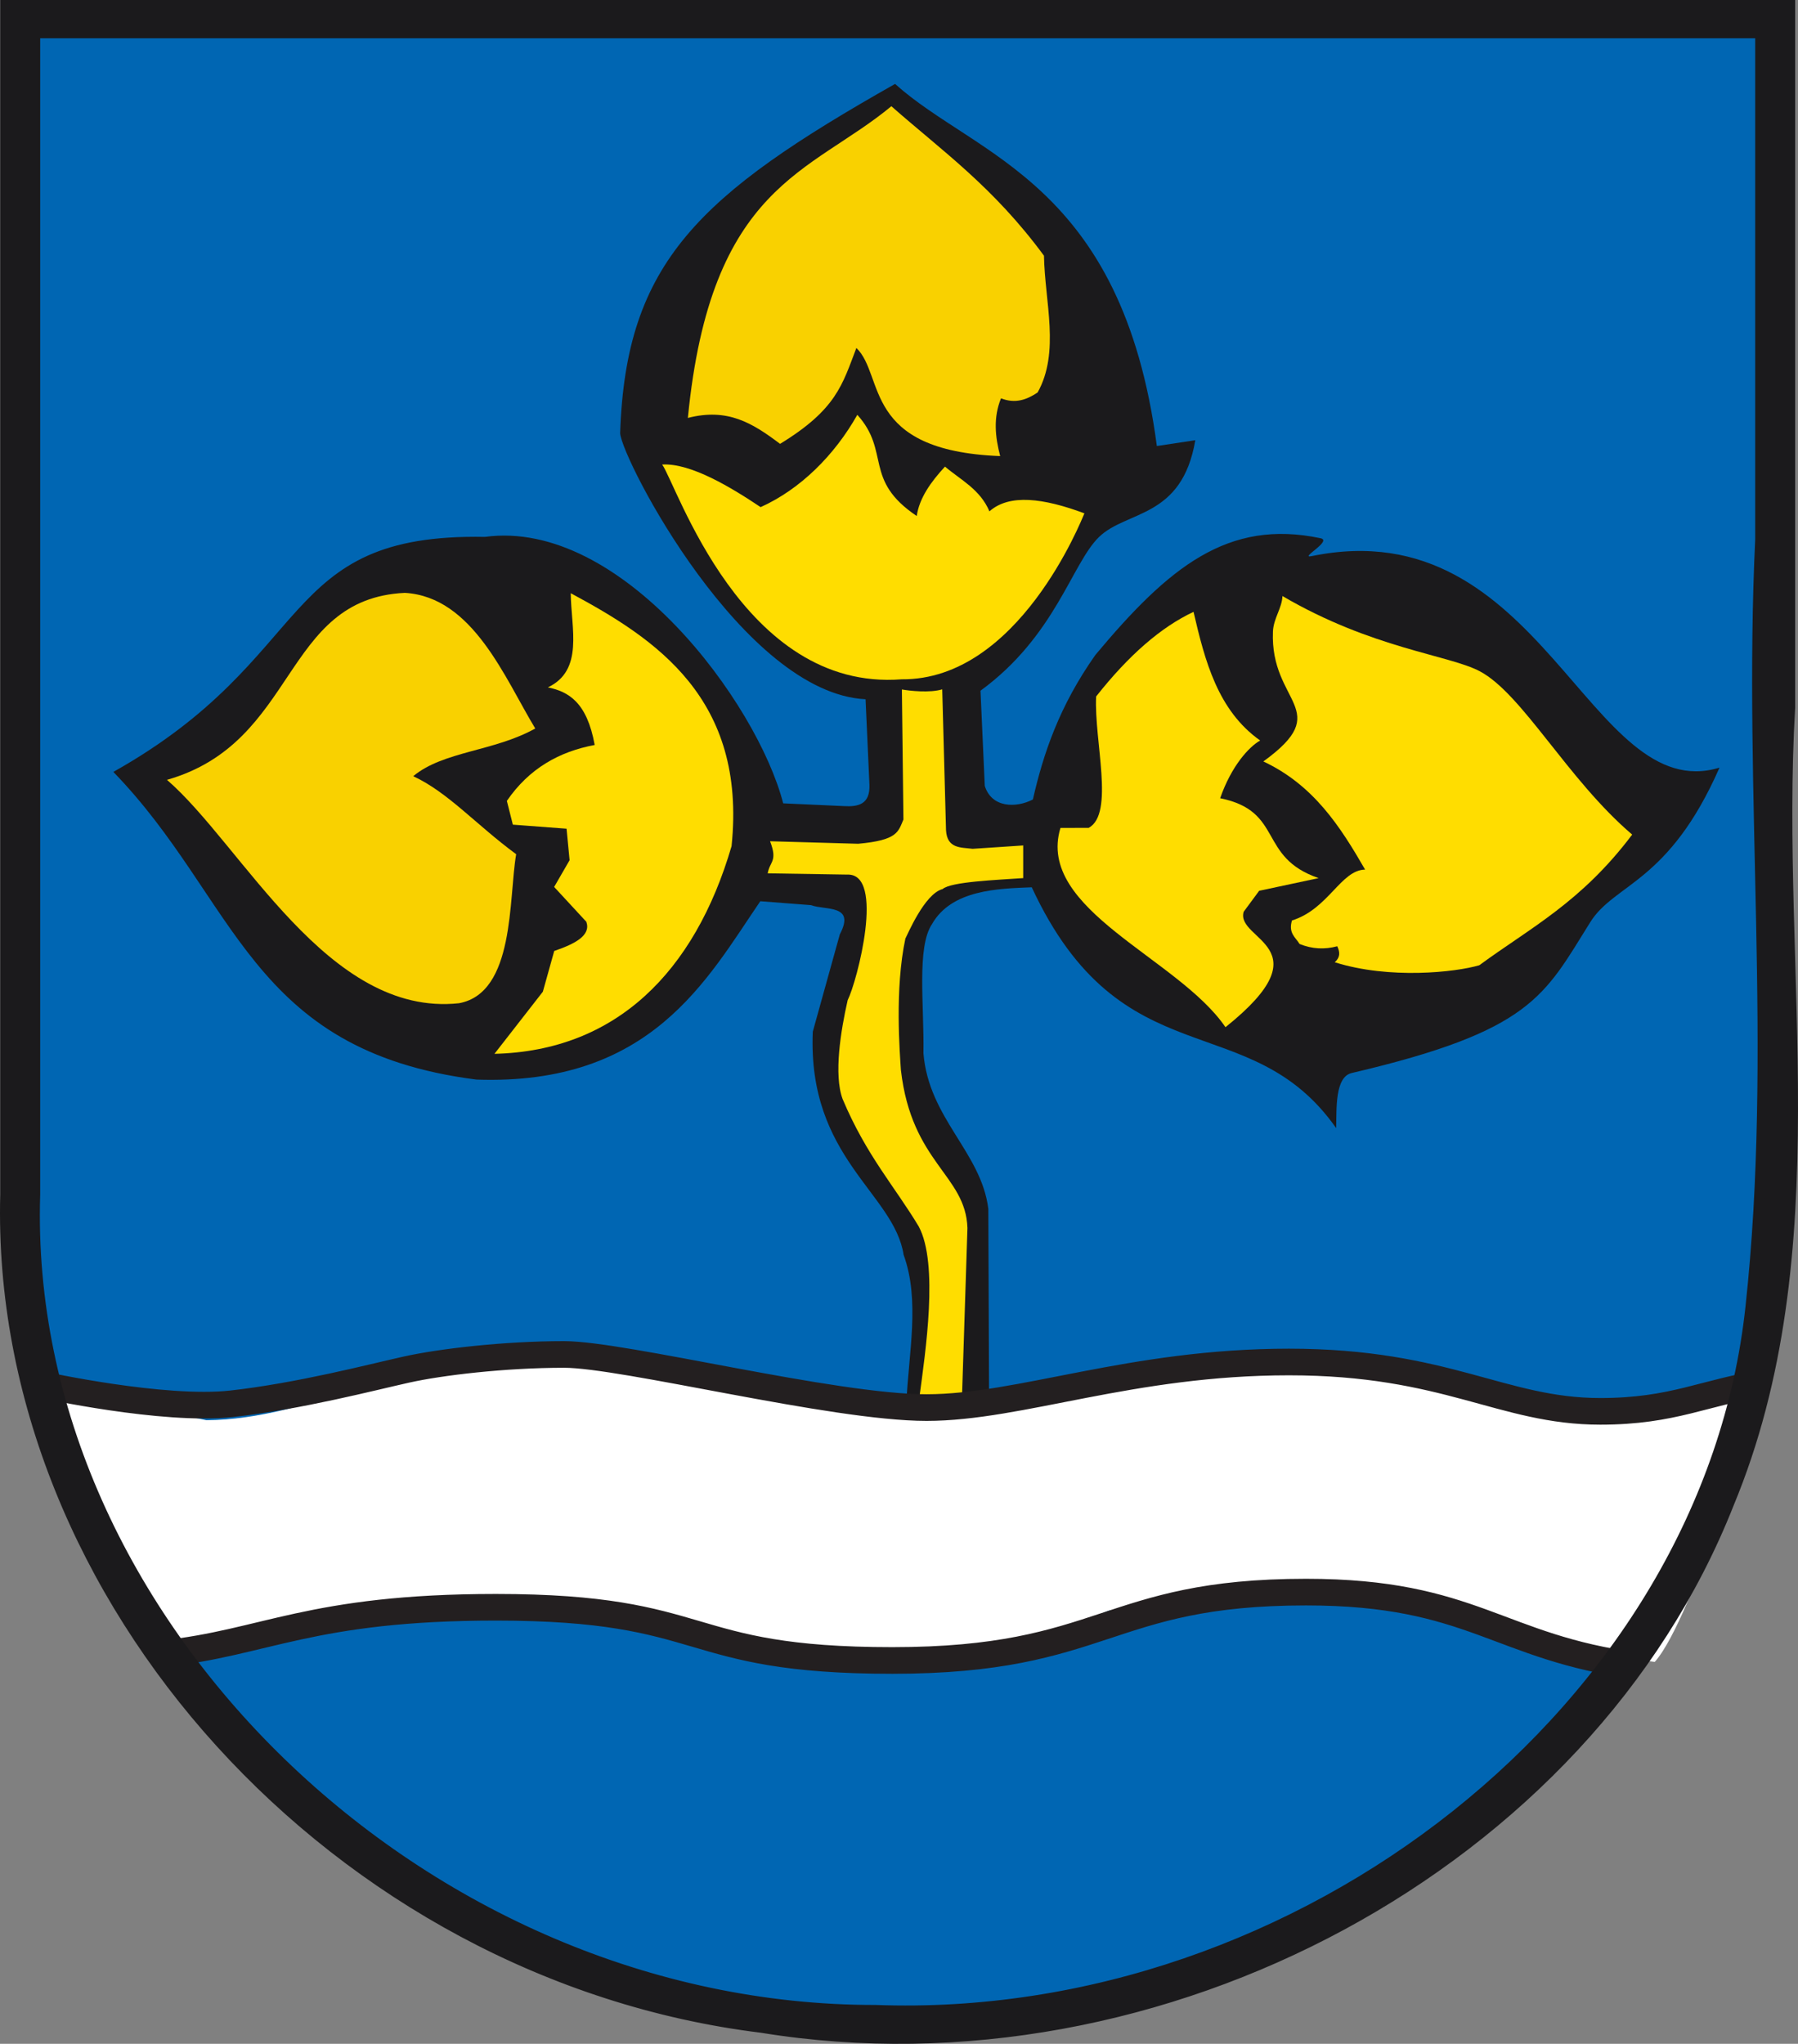 <?xml version="1.0" encoding="UTF-8" standalone="no"?>
<!-- Created with Inkscape (http://www.inkscape.org/) -->

<svg
   xmlns:dc="http://purl.org/dc/elements/1.1/"
   xmlns:cc="http://creativecommons.org/ns#"
   xmlns:rdf="http://www.w3.org/1999/02/22-rdf-syntax-ns#"
   xmlns:svg="http://www.w3.org/2000/svg"
   xmlns="http://www.w3.org/2000/svg"
   xmlns:sodipodi="http://sodipodi.sourceforge.net/DTD/sodipodi-0.dtd"
   xmlns:inkscape="http://www.inkscape.org/namespaces/inkscape"
   version="1.0"
   width="607.642"
   height="690.466"
   id="svg2"
   inkscape:version="0.48.4 r9939"
   sodipodi:docname="20100528150810!Wappen_Rot-Haslach.svg">
  <rect width="100%" height="100%" fill="#808080" stroke="none"/>
  <sodipodi:namedview
     pagecolor="#ffffff"
     bordercolor="#666666"
     borderopacity="1"
     objecttolerance="10"
     gridtolerance="10"
     guidetolerance="10"
     inkscape:pageopacity="0"
     inkscape:pageshadow="2"
     inkscape:window-width="1600"
     inkscape:window-height="837"
     id="namedview25"
     showgrid="false"
     inkscape:zoom="0.34179793"
     inkscape:cx="303.82114"
     inkscape:cy="345.23322"
     inkscape:window-x="-8"
     inkscape:window-y="-8"
     inkscape:window-maximized="1"
     inkscape:current-layer="svg2" />
  <defs
     id="defs5">
    <clipPath
       id="clipPath3249">
      <path
         d="M -0.138,841.445 L 595.138,841.445 L 595.138,-0.445 L -0.138,-0.445 L -0.138,841.445 z"
         id="path3251" />
    </clipPath>
    <clipPath
       id="clipPath3255">
      <path
         d="M 0.03,841.95 L 595.29,841.95 L 595.29,0.03 L 0.03,0.03 L 0.03,841.95 z"
         id="path3257" />
    </clipPath>
    <clipPath
       id="clipPath3453">
      <path
         d="M -0.138,841.445 L 595.138,841.445 L 595.138,-0.445 L -0.138,-0.445 L -0.138,841.445 z"
         id="path3455" />
    </clipPath>
    <clipPath
       id="clipPath3459">
      <path
         d="M 0.03,841.95 L 595.29,841.95 L 595.29,0.03 L 0.03,0.03 L 0.03,841.95 z"
         id="path3461" />
    </clipPath>
    <clipPath
       id="clipPath3024"
       clipPathUnits="userSpaceOnUse">
      <path
         id="path3026"
         d="m 0.03,841.95 595.26,0 0,-841.92 -595.26,0 0,841.92 z" />
    </clipPath>
    <clipPath
       id="clipPath3018"
       clipPathUnits="userSpaceOnUse">
      <path
         id="path3020"
         d="m 0,841.89 595.276,0 L 595.276,0 0,0 0,841.89 z" />
    </clipPath>
  </defs>
  <path
     d="M 259.503,682.996 C 146.091,668.677 31.949,567.058 9.859,461.86 C 6.891,447.726 5.369,368.727 5.369,228.839 L 5.369,9.201 L 594.337,9.201 L 595.346,173.557 C 597.123,448.996 595.461,468.688 565.584,526.115 C 512.326,628.483 380.592,698.284 259.503,682.996 L 259.503,682.996 z"
     id="path2702"
     style="opacity:1;fill:#0066b3;fill-opacity:1;fill-rule:nonzero;stroke:none;stroke-width:3;stroke-linecap:round;stroke-linejoin:round;stroke-miterlimit:4;stroke-dasharray:none;stroke-opacity:1" />
  <path
     d="M 306.305,474.158 C 307.057,457.141 310.997,439.328 305.378,423.904 C 302.165,403.043 272.881,391.199 274.682,348.547 L 283.817,315.662 C 289.232,305.429 278.965,307.611 274.099,305.786 L 256.948,304.463 C 238.904,330.898 220.062,366.779 161.016,364.716 C 84.048,354.926 80.211,303.948 38.307,260.775 C 107.617,221.893 93.208,180.04 163.903,181.375 C 209.971,175.154 255.917,237.4 264.683,271.397 L 285.167,272.324 C 290.086,272.626 294.086,271.704 293.829,265.106 L 292.522,236.233 C 251.187,234.123 210.326,155.547 209.582,146.379 C 211.458,88.504 236.38,65.758 302.491,28.351 C 329.961,53.049 379.194,61.568 390.962,150.679 L 403.955,148.719 C 399.46,175.264 380.712,172.355 371.396,181.436 C 362.18,190.418 356.686,214.844 331.363,233.346 L 332.807,265.485 C 335.105,272.902 343.307,273.06 349.067,270.09 C 352.625,254.515 357.974,238.583 370.174,221.28 C 394.921,191.635 414.943,175.211 446.293,181.833 C 450.436,182.708 438.851,188.788 443.283,187.875 C 521.333,171.795 536.978,272.747 581.111,259.331 C 563.981,298.342 545.679,298.376 537.442,311.534 C 521.861,336.425 517.78,348.242 456.807,362.501 C 451.14,363.827 451.719,374.471 451.564,381.112 C 422.24,339.393 379.151,365.336 348.687,299.753 C 337.26,300.198 321.597,300.561 314.967,312.198 C 309.733,320.052 312.361,339.703 312.08,355.811 C 313.866,377.891 331.66,389.256 334.008,408.404 L 334.251,470.1 L 332.807,488.868 L 301.047,483.093 L 306.305,474.158 z"
     id="path3486"
     style="fill:#1b1a1c;fill-opacity:1;fill-rule:evenodd;stroke:none;stroke-width:5;stroke-linecap:butt;stroke-linejoin:miter;stroke-miterlimit:4;stroke-dasharray:none;stroke-opacity:1" />
  <path
     d="M 289.418,117.548 C 284.669,129.964 282.698,138.309 263.63,149.951 C 254.328,142.939 245.96,137.723 232.468,141.188 C 240.184,62.153 273.812,58.621 301.238,35.885 C 318.43,51.025 335.623,63.049 352.815,86.387 C 353.093,102.037 358.294,118.918 350.666,132.592 C 346.997,135.06 343.061,136.462 338.299,134.561 C 335.638,141.068 336.309,147.575 338.016,154.082 C 291.163,152.274 299.143,126.923 289.418,117.548 z"
     id="path3488"
     style="fill:#f9d100;fill-opacity:1;fill-rule:evenodd;stroke:none;stroke-width:3;stroke-linecap:butt;stroke-linejoin:miter;stroke-miterlimit:4;stroke-dasharray:none;stroke-opacity:1" />
  <path
     d="M 433.404,201.361 C 433.286,205.406 430.378,208.895 430.195,213.377 C 429.197,237.803 451.298,239.629 426.957,257.237 C 443.984,265.241 452.973,279.273 461.342,293.77 C 453.104,293.94 448.997,307.092 436.628,310.963 C 435.331,315.223 437.822,316.641 439.193,318.9 C 443.439,320.635 447.686,320.822 451.932,319.672 C 452.771,321.474 453.096,323.276 451.079,325.078 C 469.569,330.919 491.929,328.454 499.944,326.087 C 517.163,313.441 534.383,304.824 551.602,281.951 C 529.793,263.376 514.537,234.455 500.133,226.793 C 489.71,221.25 463.743,219.123 433.404,201.361 z"
     id="path3490"
     style="fill:#ffdd00;fill-opacity:1;fill-rule:evenodd;stroke:none;stroke-width:3;stroke-linecap:butt;stroke-linejoin:miter;stroke-miterlimit:4;stroke-dasharray:none;stroke-opacity:1" />
  <path
     d="M 56.427,263.454 C 100.759,250.844 95.255,202.218 136.836,200.287 C 159.867,201.65 170.647,229.227 180.891,246.105 C 166.969,253.892 149.806,253.751 139.649,262.223 C 151.41,267.664 160.852,278.58 174.444,288.579 C 171.849,303.5 174.097,335.463 155.103,338.925 C 110.712,343.686 82.005,285.621 56.427,263.454 z"
     id="path3492"
     style="fill:#f9d100;fill-opacity:1;fill-rule:evenodd;stroke:none;stroke-width:3;stroke-linecap:butt;stroke-linejoin:miter;stroke-miterlimit:4;stroke-dasharray:none;stroke-opacity:1" />
  <path
     d="M 304.797,232.929 C 307.373,233.381 314.259,234.16 318.431,232.882 L 319.709,280.459 C 320.073,286.772 324.718,286.237 328.704,286.756 L 345.794,285.619 L 345.794,296.65 C 336.629,297.297 321.357,297.874 318.573,300.342 C 312.422,301.923 306.646,315.918 305.98,317.054 C 302.309,334.232 304.115,355.969 304.465,361.507 C 308.09,392.965 326.363,396.884 326.952,414.86 L 325.106,472.048 L 310.714,472.048 C 312.735,456.828 317.292,427.016 310.488,414.332 C 302.44,400.912 292.819,390.406 284.772,371.306 C 281.718,363.103 284.119,348.234 286.476,337.884 C 289.648,331.603 299.254,294.969 286.334,295.466 L 259.444,295.04 C 260.185,290.896 262.872,291.035 260.249,284.199 L 290.026,285.051 C 303.455,283.836 303.526,280.986 305.317,276.861 L 304.797,232.929 z"
     id="path3494"
     style="fill:#ffdd00;fill-opacity:1;fill-rule:evenodd;stroke:none;stroke-width:1px;stroke-linecap:butt;stroke-linejoin:miter;stroke-opacity:1" />
  <path
     d="M 192.883,200.406 C 221.421,215.726 252.412,235.858 247.234,285.856 C 234.775,328.467 208.059,355.052 167.104,356.015 L 183.46,335.023 L 187.303,321.265 C 194.379,318.845 199.779,316.004 198.156,311.409 L 187.275,299.636 L 192.495,290.606 L 191.475,279.959 L 173.32,278.592 L 171.296,270.565 C 178.839,259.567 189.05,253.905 200.978,251.676 C 198.368,237.213 192.123,233.652 185.17,232.215 C 197.351,226.417 193.024,212.365 192.883,200.406 z"
     id="path3496"
     style="fill:#ffdd00;fill-opacity:1;fill-rule:evenodd;stroke:none;stroke-width:1px;stroke-linecap:butt;stroke-linejoin:miter;stroke-opacity:1" />
  <path
     d="M 223.774,156.937 C 233.472,156.342 247.359,164.83 257.058,171.327 C 270.505,165.282 282.055,153.749 289.733,140.139 C 301.015,152.63 291.655,162.129 309.815,174.321 C 310.691,168.298 314.522,162.866 319.365,157.637 C 324.734,162.194 331.205,165.281 334.386,172.754 C 341.1,166.779 352.606,168.256 366.482,173.422 C 365.546,175.555 344.201,229.805 304.728,229.492 C 250.828,233.677 228.543,163.311 223.774,156.937 z"
     id="path3498"
     style="fill:#ffdd00;fill-opacity:1;fill-rule:evenodd;stroke:none;stroke-width:1px;stroke-linecap:butt;stroke-linejoin:miter;stroke-opacity:1" />
  <path
     d="M 403.36,206.702 C 392.387,211.845 381.414,221.373 370.441,235.294 C 369.711,250.216 376.749,274.849 367.94,279.673 L 358.386,279.699 C 349.997,307.372 398.198,323.604 414.154,347.02 C 448.302,319.719 417.431,317.693 420.304,308.023 L 425.541,300.936 L 445.636,296.65 C 424.949,289.574 433.997,274.042 412.355,269.666 C 416.155,258.76 422.083,252.298 425.883,250.168 C 411.532,240.033 407.178,223.156 403.36,206.702 z"
     id="path3500"
     style="fill:#ffdd00;fill-opacity:1;fill-rule:evenodd;stroke:none;stroke-width:1px;stroke-linecap:butt;stroke-linejoin:miter;stroke-opacity:1" />
  <g
     transform="translate(415.074,109.369)"
     id="g3505">
    <path
       d="M -242.037,351.55 C -278.32,348.779 -309.573,370.099 -345.302,370.425 L -399.484,358.87 C -398.059,397.361 -363.901,448.112 -359.019,448.74 C -323.176,445.964 -313.488,437.398 -305.548,435.959 C -279.364,431.212 -227.573,429.76 -203.817,434.494 C -135.151,465.03 -81.983,451.533 -40.374,434.779 C 14.499,424.224 65.756,433.623 106.157,445.33 C 118.947,447.881 131.482,450.376 144.157,452.076 C 157.138,437.645 180.569,360.624 177.838,358.223 C 150.82,366.902 130.812,368.404 104.68,361.256 C 71.133,354.302 3.416,353.172 -31.183,356.499 C -45.805,358.812 -61.736,363.491 -65.443,364.259 C -90.566,369.462 -102.7,369.274 -153.471,360.721 C -171.581,357.669 -208.733,350.264 -209.73,350.421 L -242.037,351.55 z"
       id="path5004"
       style="fill:#ffffff;fill-opacity:1;fill-rule:nonzero;stroke:none;stroke-width:2.948;stroke-linecap:square;stroke-linejoin:miter;stroke-miterlimit:4;stroke-dasharray:none;stroke-opacity:1" />
    <path
       d="M -359.989,449.294 C -325.627,445.701 -310.067,433.617 -247.502,433.617 C -174.01,433.617 -185.537,451.588 -113.479,451.588 C -41.421,451.588 -41.421,428.492 26.308,428.492 C 82.746,428.492 91.141,447.215 138.279,453.447 M -400.719,358.454 C -400.719,358.454 -359.882,367.428 -336.827,364.877 C -313.773,362.303 -289.283,355.881 -277.756,353.329 C -266.228,350.755 -244.609,348.204 -224.448,348.204 C -204.263,348.204 -133.664,366.153 -101.952,366.153 C -70.264,366.153 -32.787,350.755 20.545,350.755 C 73.853,350.755 92.578,367.428 125.726,367.428 C 150.58,367.428 160.843,360.941 182.049,357.697"
       id="path1737"
       style="fill:none;fill-opacity:1;stroke:#231f20;stroke-width:9;stroke-linecap:butt;stroke-linejoin:miter;stroke-miterlimit:4;stroke-dasharray:none;stroke-opacity:1" />
  </g>
  <path
     d="M 1.846,1.767 C 1.846,135.72 1.846,269.673 1.846,403.627 C -1.692,539.883 114.186,667.348 257.427,684.98 C 392.495,706.937 536.184,629.593 584.181,508.1 C 619.667,422.81 599.631,328.586 604.914,239.065 C 604.914,159.981 604.914,80.851 604.914,1.767 C 403.908,1.767 202.852,1.767 1.846,1.767 z M 11.814,11.171 C 206.192,11.171 400.569,11.171 594.946,11.171 C 594.946,68.203 594.946,125.188 594.946,182.221 C 590.809,268.592 601.027,355.386 591.657,441.523 C 577.153,577.168 439.394,684.416 295.904,679.103 C 143.193,679.291 7.279,547.735 11.814,403.627 C 11.814,272.824 11.814,141.974 11.814,11.171 z"
     id="path2244"
     style="fill:#1b1a1c;fill-opacity:1;fill-rule:nonzero;stroke:#1b1a1c;stroke-width:3.534;stroke-linecap:round;stroke-linejoin:miter;stroke-miterlimit:4;stroke-dasharray:none;stroke-dashoffset:0;stroke-opacity:1" />
</svg>
